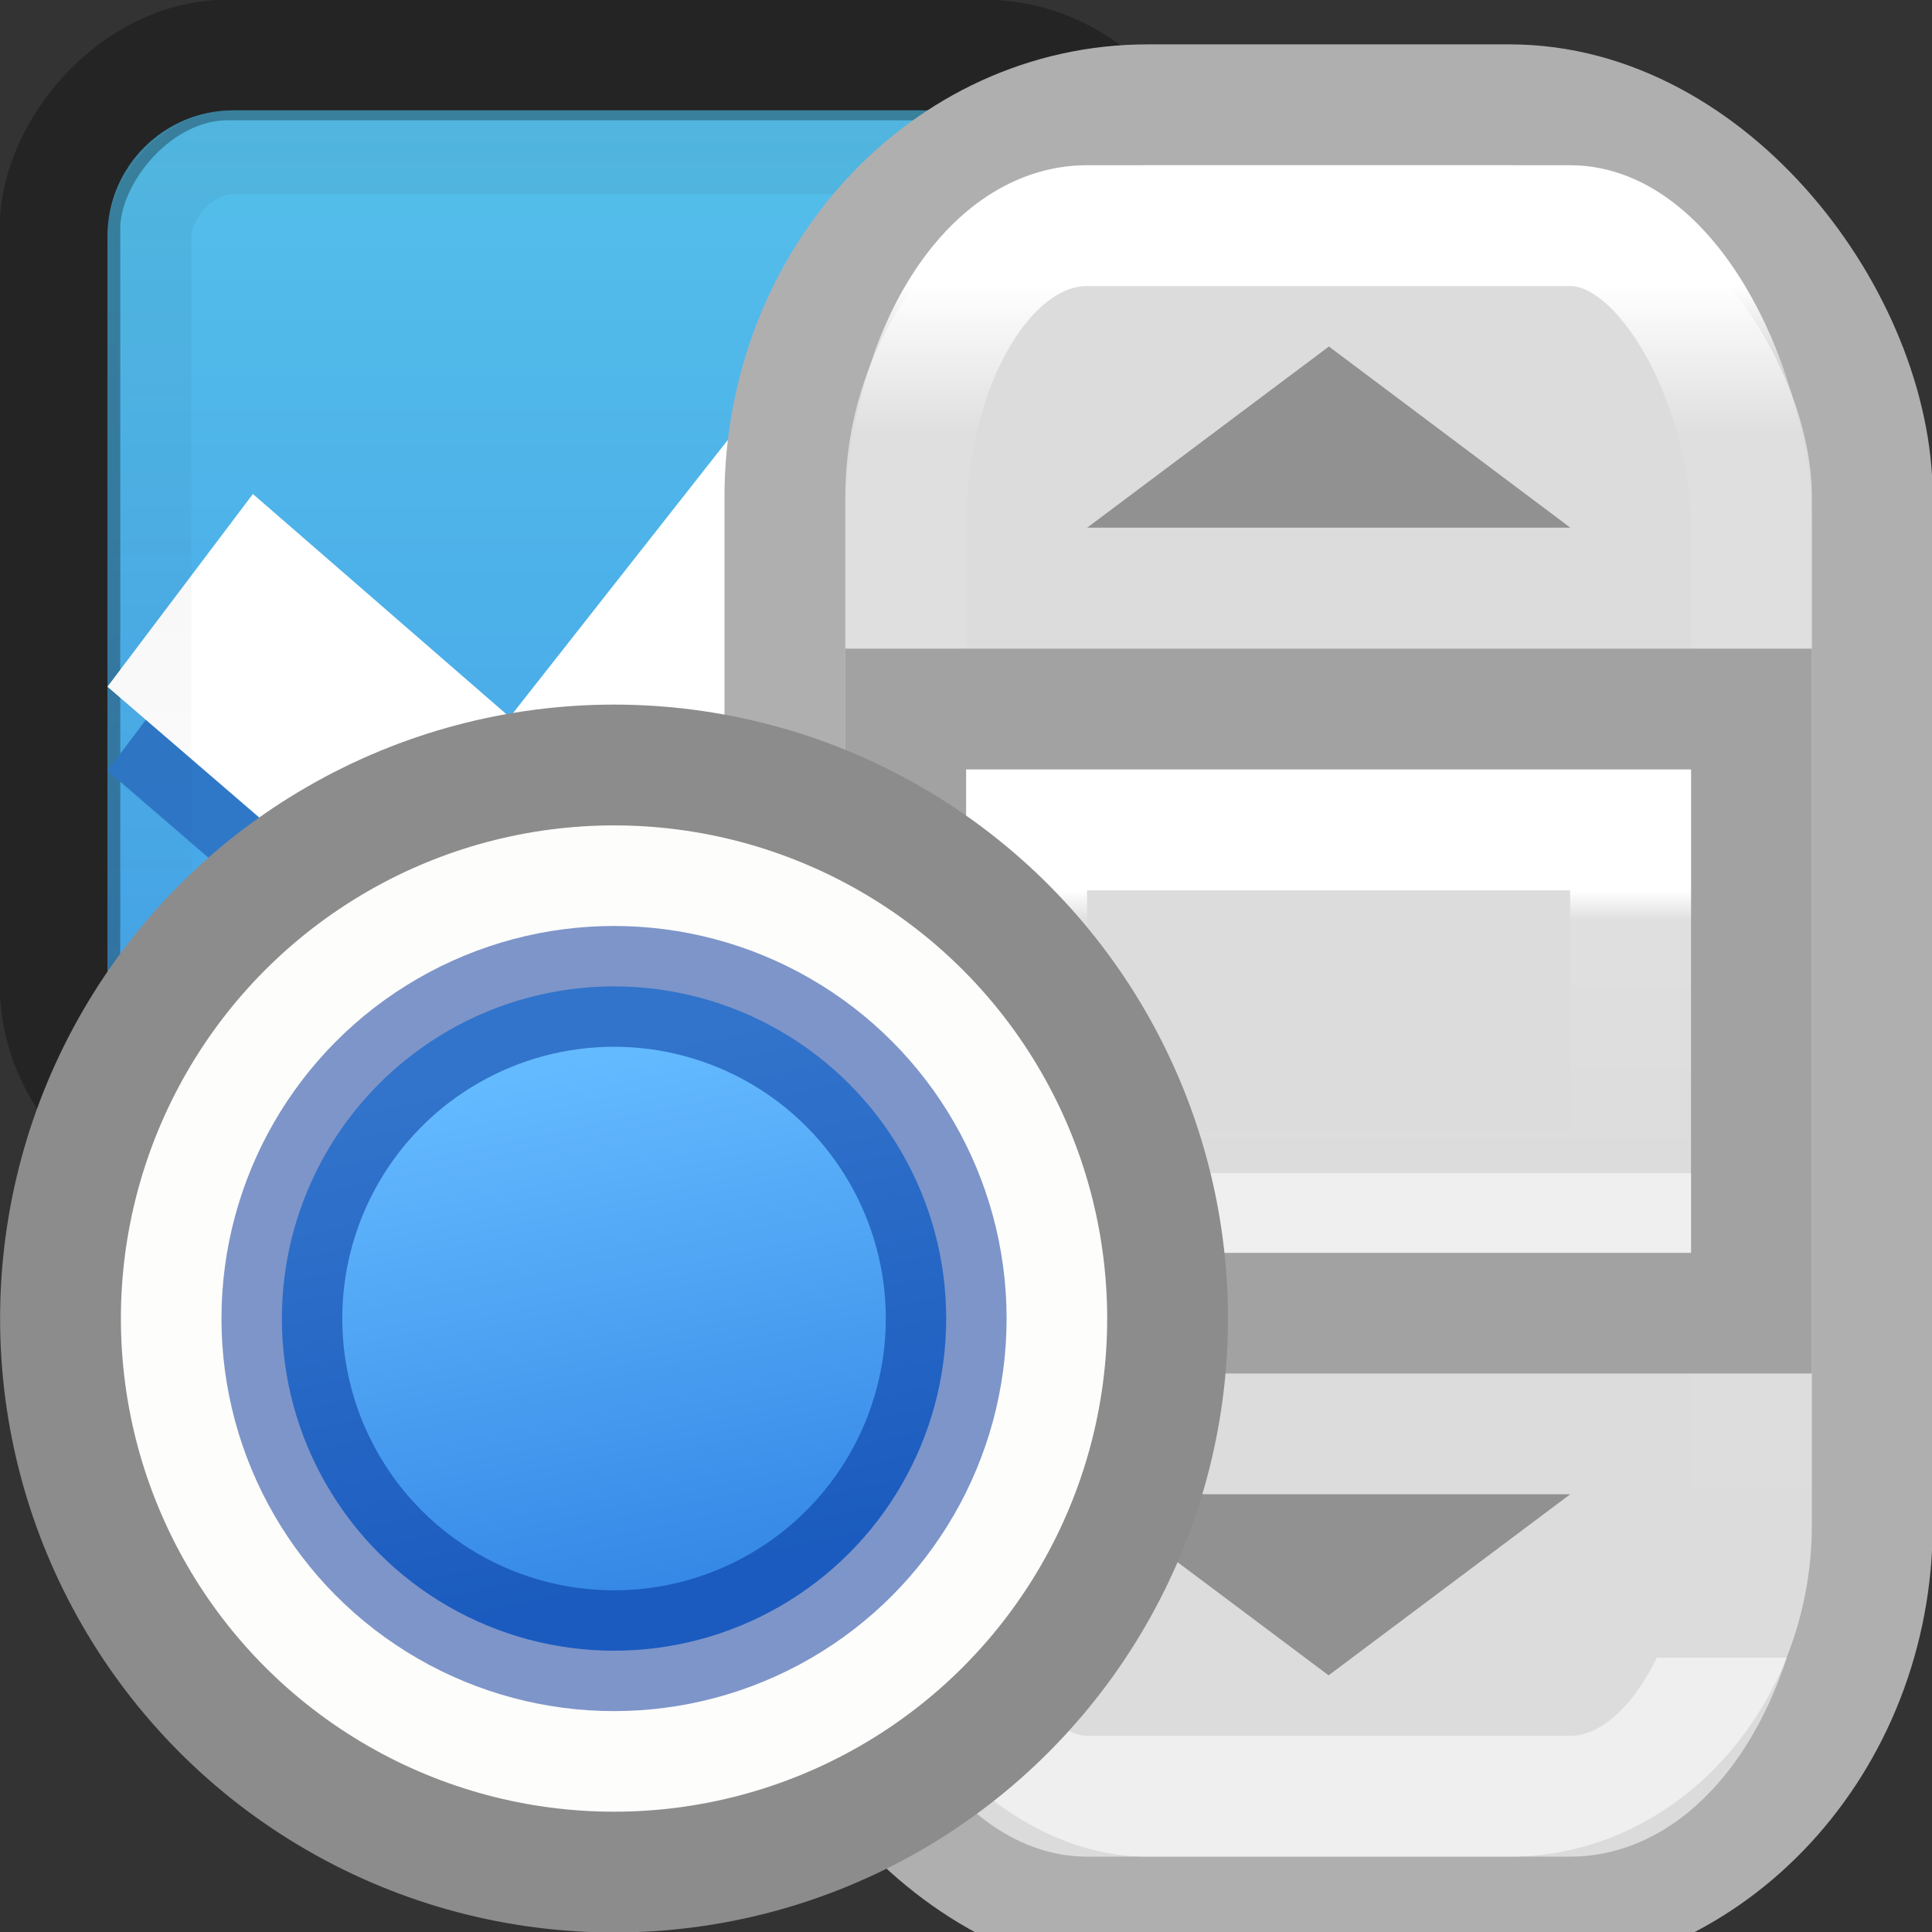 <svg height="16" viewBox="0 0 4.233 4.233" width="16" xmlns="http://www.w3.org/2000/svg" xmlns:xlink="http://www.w3.org/1999/xlink"><rect x="0" y="0" width="4.233" height="4.233" fill="#333333" stroke="none"/><linearGradient id="a" gradientTransform="matrix(.679 0 0 .508 -435.408 -335.445)" gradientUnits="userSpaceOnUse" x1="731.057" x2="731.057" y1="654.815" y2="619.307"><stop offset="0" stop-color="#55c1ec"/><stop offset="1" stop-color="#3689e6"/></linearGradient><linearGradient id="b" gradientTransform="matrix(.041 0 0 .442 -16.519 -90.063)" gradientUnits="userSpaceOnUse" x1="292.857" x2="292.857" y1="211.076" y2="233.827"><stop offset="0"/><stop offset="1" stop-opacity="0"/></linearGradient><linearGradient id="c" gradientUnits="userSpaceOnUse" x1="9.843" x2="10.939" y1="5.637" y2="10.838"><stop offset="0" stop-color="#64baff"/><stop offset="1" stop-color="#3689e6"/></linearGradient><linearGradient id="d"><stop offset="0" stop-color="#fff"/><stop offset=".106" stop-color="#fff" stop-opacity=".099"/><stop offset="1" stop-color="#fff" stop-opacity="0"/><stop offset="1" stop-color="#fff" stop-opacity=".551"/></linearGradient><linearGradient id="e" gradientUnits="userSpaceOnUse" x1="2.91" x2="2.91" xlink:href="#d" y1="293.428" y2="294.354"/><linearGradient id="f" gradientUnits="userSpaceOnUse" x1="2.91" x2="2.91" xlink:href="#d" y1="291.444" y2="295.942"/><g transform="matrix(.218 0 0 .218 .02 -.392)"><rect fill="url(#a)" height="10.126" opacity=".99" rx="1.266" stroke-width=".844" transform="scale(-1)" width="10.126" x="-11.114" y="-13.033"/><rect height="10.97" rx="1.688" style="opacity:.3;fill:none;stroke:#000;stroke-width:1.212;stroke-linecap:round;stroke-linejoin:round" transform="scale(-1 1)" width="10.97" x="-11.481" y="2.401"/><g stroke-width=".844"><path d="m9.415 4.277 1.699 1.529-5.709 7.544-4.417-3.806 1.462-1.937 2.582 2.243z" fill="#2f78c7" fill-opacity=".992"/><path d="m9.415 3.433 1.699 1.529-5.709 7.544-4.417-3.806 1.462-1.937 2.582 2.243z" fill="#fff"/><rect fill="none" height="9.282" opacity=".05" rx=".844" stroke="url(#b)" stroke-linecap="round" stroke-linejoin="round" transform="scale(-1 1)" width="9.282" x="-10.692" y="3.329"/></g></g><g transform="matrix(.667 0 0 .667 .97 -193.766)"><rect fill="#dcdcdc" height="5.953" rx="1.191" ry="1.29" stroke="#afafaf" stroke-linecap="square" stroke-width=".397" width="3.572" x="1.124" y="290.848"/><rect fill="none" height="5.159" rx=".595" ry=".992" stroke="url(#f)" stroke-linecap="square" stroke-width=".397" width="2.778" x="1.521" y="291.245"/><path d="m1.521 292.932h2.778v1.885h-2.778z" fill="#9b9b9b"/><path d="m1.521 292.833h2.778v1.984h-2.778z" fill="#dcdcdc" stroke="#a2a2a2" stroke-linecap="square" stroke-width=".397"/><path d="m3.704 292.237-1.587-0.0.794-.595z" fill="#919191"/><path d="m3.704 295.412h-1.588l.794.595z" fill="#919191"/><path d="m1.918 293.23h1.984v1.191h-1.984z" fill="none" stroke="url(#e)" stroke-linecap="square" stroke-width=".397"/></g><g transform="matrix(.215 0 0 .215 -.801 1.107)"><circle cx="9.983" cy="8.288" fill="#fdfdfb" r="5.641" stroke="#8c8c8c" stroke-linecap="round" stroke-linejoin="round" stroke-width="1.231"/><circle cx="9.983" cy="8.288" fill="url(#c)" r="3.385" stroke-width=".752"/><circle cx="9.983" cy="8.288" r="3.385" style="opacity:.5;fill:none;stroke:#002e99;stroke-width:1.231;stroke-linecap:round;stroke-linejoin:round"/></g></svg>
